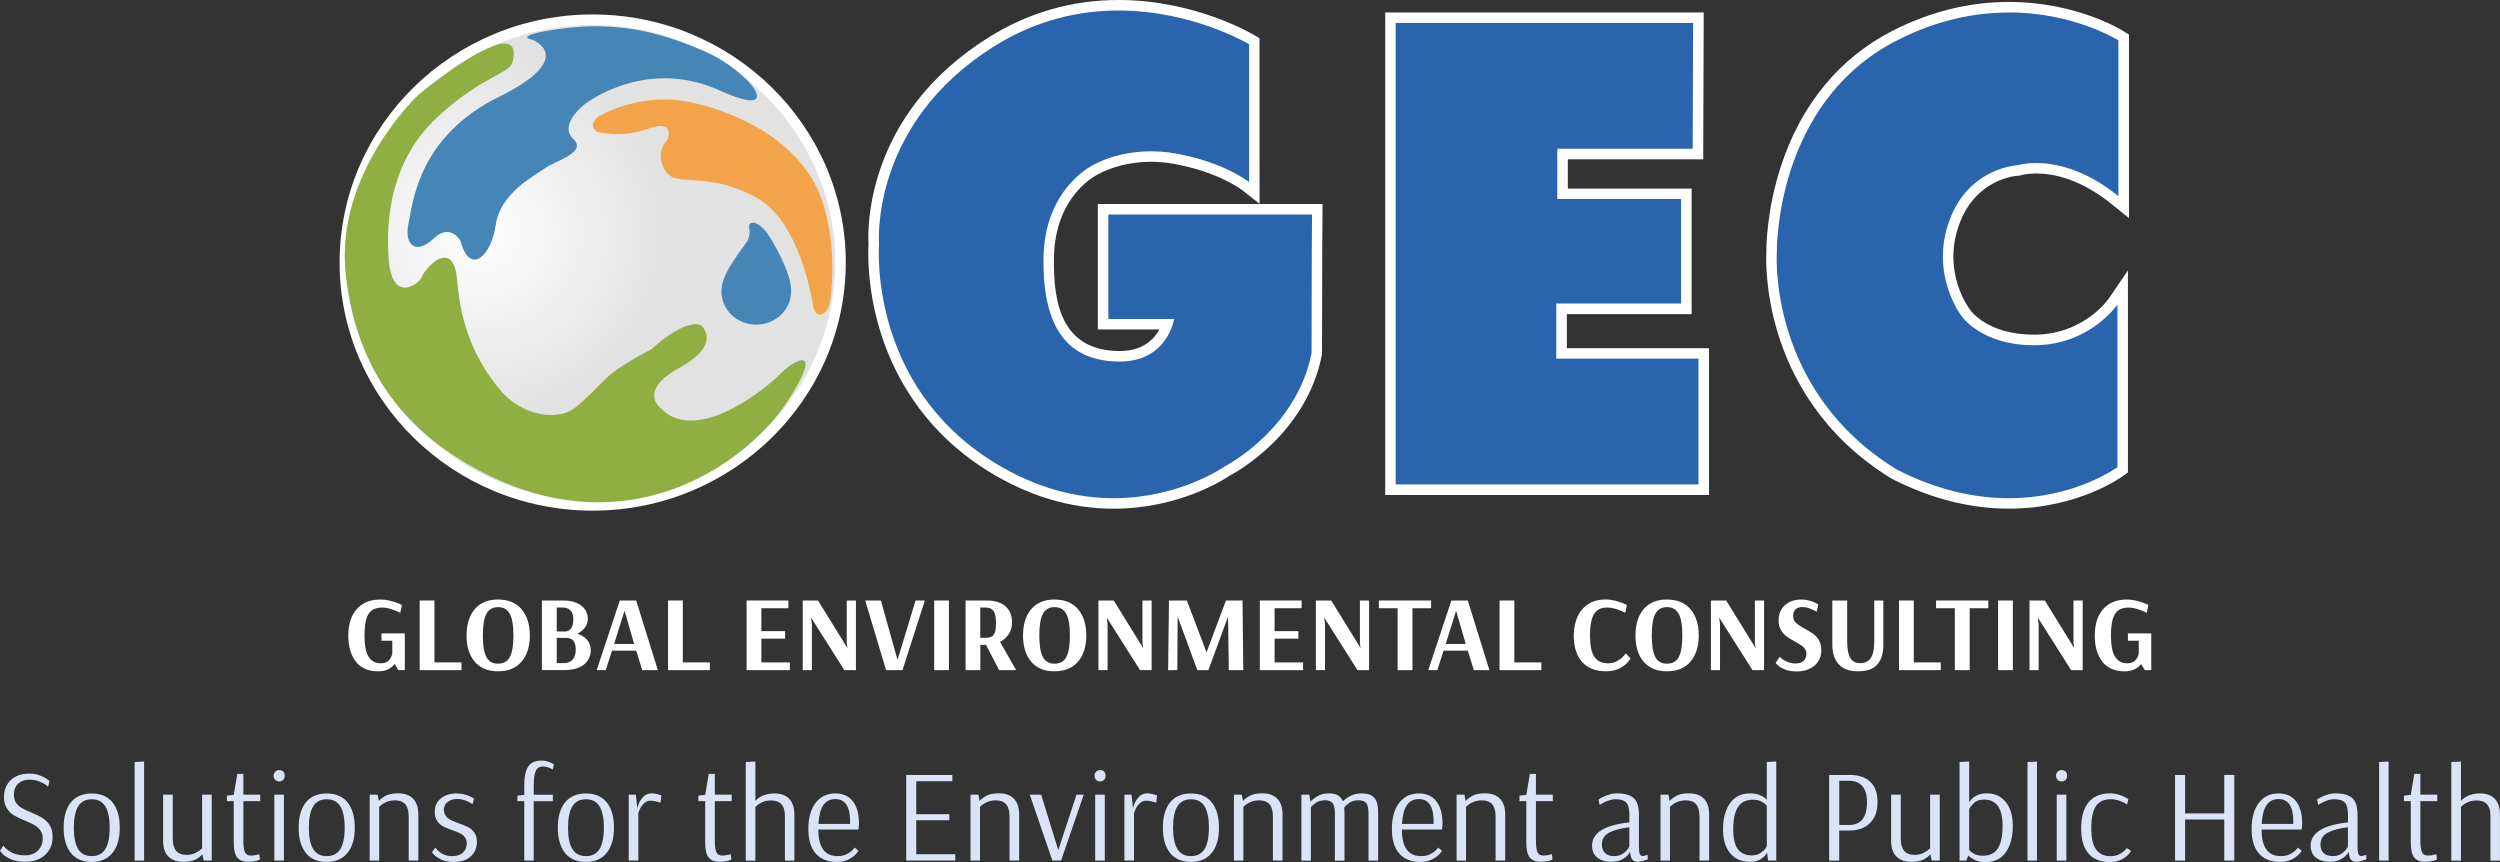 <?xml version="1.0" encoding="UTF-8"?><svg id="a" xmlns="http://www.w3.org/2000/svg" xmlns:xlink="http://www.w3.org/1999/xlink" viewBox="0 0 475.72 164.04"><rect x="0" y="0" width="475.72" height="164.04" fill="#333333" stroke="none"/><defs><style>.c{fill:url(#b);}.d{fill:#f3a349;}.e{fill:#fff;}.f{fill:#8faf43;}.g{fill:#dbe4f5;}.h,.i{fill:#4686b6;}.j{fill:#2964ac;}.j,.i{fill-rule:evenodd;}</style><radialGradient id="b" cx="93.4" cy="44.11" fx="93.4" fy="44.11" r="36.06" gradientTransform="translate(-4.05 .66) scale(1.02 .99)" gradientUnits="userSpaceOnUse"><stop offset="0" stop-color="#fff"/><stop offset=".82" stop-color="#e7e7e8"/><stop offset="1" stop-color="#e2e2e3"/></radialGradient></defs><g><g><ellipse class="c" cx="112.78" cy="49.96" rx="47.16" ry="46.21"/><path class="e" d="M112.78,4.75c25.49,0,46.16,20.24,46.16,45.21s-20.67,45.21-46.16,45.21-46.16-20.24-46.16-45.21S87.29,4.75,112.78,4.75m0-2c-26.56,0-48.16,21.18-48.16,47.21s21.6,47.21,48.16,47.21,48.16-21.18,48.16-47.21S139.34,2.75,112.78,2.75h0Z"/></g><g/><path class="h" d="M87.65,45.89s-1.89-3.6-5.14-.49c-3.25,3.11-5.65,1.31-4.8-2.78,.86-4.09,1.86-16.63,17.31-24.24,13.14-6.47,8.5-10.15,5.76-10.97-2.74-.82,7.01-2.41,12.22-2.41,7.34,0,13.05,1.36,20.89,4.68,8.76,3.71,16.13,13.45,3.11,7.55-13.02-5.9-23.47,1.15-24.85,1.97-1.37,.82-5.82,4.59-3.08,7.21,2.74,2.62-3.26,4.09-5.31,5.57-2.06,1.47-8.57,4.75-9.43,10.81-.85,6.06-4.97,9.66-6.68,3.11"/><path class="f" d="M79.66,18s-15.94,14.83-13.88,34.15c2.34,22.02,15.41,31.6,23.25,36.19,29.56,17.28,53.19-.28,60.77-11.9,7.02-10.76,1.8-8.44-1.46-5.16-3.26,3.27-16.11,13.27-22.62,6.39,0,0-4.46-3.28,3.6-7.7,8.06-4.42,4.29-7.87,4.12-8.03-.17-.16-2.74-1.56-9.6,4.59,0,0-3.09,1.44-7.2,4.34-1.63,1.15-4.8,4.99-7.54,6.96-2.74,1.96-9.42,1.8-14.05-3.77-4.62-5.57-7.37-12.12-8.05-20.64-.69-8.52-6.17-2.29-6.68-.82-.51,1.47-5.66,5.24-6.34-3.11-.68-8.36,.69-19,8.91-26.87,8.23-7.86,13.94-8.56,14.57-10.65,0,0,1.93-5.29-3.64-3.19-5.72,2.15-14.14,9.21-14.14,9.21"/><path class="d" d="M116.36,20.99s6.99-3.29,14.92-1.56c13.29,2.9,22.29,10.2,25.14,18.71,3.08,9.22,1.67,18.14,1.54,19.17-.34,2.68-3,4.01-3.34,.25,0,0-2.32-15.48-10.79-20.02-8.48-4.55-13.75-2.46-16.32-4.06-.92-.57-3.21-4.06-.51-6.88,0,0,1.67-4.05-3.73-2.09-5.4,1.97-9.77,.49-9.77,.49,0,0-2.73-2,2.87-4.01"/><path class="i" d="M146.61,45.31c1.96,3.31,3.93,7.16,3.93,10.12,0,3.5-2.97,6.35-6.64,6.35s-6.63-2.84-6.63-6.34c0-2.9,2.45-6.04,4.6-9.09,0,0,1.05-1.11,.7-2.89-.35-1.78,2.03-1.54,4.04,1.86"/><g><g><path class="j" d="M211.9,95.8c-8,0-15.85-2.36-23.33-7-23.58-14.63-22.4-40.56-22.29-42.27-.05-.76-.33-6.34,2.09-13.64,2.35-7.09,7.81-17.18,20.48-25.04,7.32-4.55,15.4-6.85,24-6.85,14.3,0,24.92,6.3,25.37,6.57l.48,.29v28.88l-1.62-1.3s-4.65-3.64-13.45-5.23c-1.52-.27-3.06-.41-4.58-.41-6.2,0-10.16,2.29-10.2,2.32l-.05,.03-.05,.02c-.36,.16-8.99,4.18-9.16,16.96-.17,12.57,4.02,18.51,13.2,18.69h.29c6.18,0,8.37-4.05,9.07-6.1h-12.22v-21.88h40.76v1.01c0,.11-.1,11.4-.1,26.41v.1l-.02,.1c-2.93,14.57-15.87,21.6-17.03,22.2-.86,.59-9.26,6.16-21.62,6.16Z"/><path class="e" d="M212.84,2c14.18,0,24.85,6.42,24.85,6.42v26.23s-4.69-3.77-13.9-5.43c-1.69-.3-3.28-.43-4.75-.43-6.54,0-10.71,2.45-10.71,2.45,0,0-9.57,4.23-9.76,17.86-.18,13.62,4.79,19.51,14.18,19.7,.1,0,.2,0,.31,0,9.11,0,10.37-8.1,10.37-8.1h-12.52v-19.88h38.75s-.09,11.23-.09,26.42c-2.95,14.64-16.57,21.54-16.57,21.54,0,0-8.5,6.02-21.1,6.02-6.67,0-14.49-1.69-22.81-6.85-24.02-14.91-21.82-41.42-21.82-41.42,0,0-1.93-22.92,22.09-37.83,8.11-5.03,16.25-6.7,23.47-6.7M212.84,0c-8.79,0-17.05,2.36-24.53,7-23.97,14.88-23.19,37.2-23.04,39.53-.07,1.13-.36,7.57,1.98,15.67,2.33,8.08,7.83,19.41,20.78,27.45,7.64,4.74,15.67,7.15,23.86,7.15,12.41,0,20.97-5.51,22.13-6.3,1.53-.81,14.52-8.05,17.5-22.86l.04-.2v-.2c0-15.01,.09-26.29,.09-26.4l.02-2.02h-42.77v23.88h11.71c-1,1.85-3.12,4.1-7.57,4.1-.09,0-.18,0-.27,0-11.04-.22-12.32-9.56-12.22-17.67,.16-12.08,8.23-15.9,8.58-16.06l.09-.04,.1-.06s3.84-2.18,9.7-2.18c1.46,0,2.94,.13,4.4,.4,8.51,1.53,12.96,4.99,13.01,5.03l3.24,2.56V7.29l-.96-.58C238.27,6.44,227.42,0,212.84,0h0Z"/></g><g><polygon class="j" points="264.58 93.19 264.58 3.37 323.18 3.37 323.1 29.31 297.33 29.31 297.33 36.88 320.89 36.88 320.89 58.76 297.15 58.76 297.15 67.26 324.21 67.26 324.21 93.19 264.58 93.19"/><path class="e" d="M322.18,4.37l-.08,23.93h-25.77v9.57h23.56v19.88h-23.75v10.49h27.06v23.93h-57.62V4.37h56.6m2.01-2h-60.6V94.19h61.62v-27.93h-27.06v-6.49h23.75v-23.88h-23.56v-5.57h25.77v-1.99l.08-23.93V2.37h0Z"/></g><g><path class="j" d="M382.26,95.78c-7.23,0-14.56-1.87-21.77-5.56-24.97-15.27-23.39-42.02-23.37-42.29,0-.2-.29-29.03,23.37-41.14,7.04-3.6,14.37-5.43,21.78-5.43,12.64,0,21.02,5.25,21.38,5.48l.46,.29V39.42l-1.63-1.32c-6.21-5.03-11.6-6.09-15.03-6.09-1.99,0-3.17,.37-3.18,.37l-.13,.04h-.14c-.35,.02-8.77,.5-12.17,10.02-3.44,9.64,2.18,17.02,2.24,17.09,.18,.26,3.67,5.14,12.9,5.14h.47c9.64-.18,14.61-7.23,14.66-7.3l1.82-2.65v34.65l-.4,.3c-.34,.25-8.37,6.1-21.25,6.1Z"/><path class="e" d="M382.27,2.37c12.49,0,20.84,5.32,20.84,5.32v29.64c-6.52-5.28-12.21-6.31-15.66-6.31-2.2,0-3.49,.42-3.49,.42,0,0-9.39,.37-13.07,10.68s2.39,18.04,2.39,18.04c0,0,3.74,5.53,13.69,5.53,.16,0,.32,0,.49,0,10.31-.18,15.46-7.73,15.46-7.73v30.93s-7.96,5.91-20.66,5.91c-6.12,0-13.35-1.37-21.32-5.45-24.67-15.09-22.83-41.33-22.83-41.33,0,0-.55-28.35,22.83-40.32,7.79-3.99,15.08-5.32,21.32-5.32m0-2V.37c-7.57,0-15.05,1.86-22.23,5.54-10.04,5.14-17.36,14.06-21.17,25.81-2.72,8.39-2.75,15.34-2.74,16.24-.05,.88-.32,7.38,2.25,15.65,2.49,8.04,8.26,19.32,21.53,27.44l.06,.04,.07,.03c7.35,3.76,14.83,5.67,22.23,5.67,13.21,0,21.5-6.04,21.85-6.3l.81-.6V51.47l-3.65,5.35c-.19,.27-4.76,6.7-13.85,6.86-.15,0-.3,0-.45,0-8.78,0-12-4.6-12.03-4.65l-.04-.06-.04-.06c-.21-.28-5.33-7.05-2.08-16.13,3.16-8.84,10.95-9.34,11.28-9.35h.27l.26-.1h0s1.07-.32,2.87-.32c3.27,0,8.42,1.02,14.4,5.86l3.26,2.64V6.59l-.93-.59c-.36-.23-8.99-5.63-21.91-5.63h0Z"/></g></g></g><g><path class="e" d="M67.77,125.95c-.99-1.2-1.49-2.87-1.49-5.01s.54-3.83,1.61-5.04c1.07-1.22,2.57-1.82,4.5-1.82,.63,0,1.24,.08,1.85,.23s1.14,.33,1.58,.51c.44,.18,.66,.28,.66,.3l-.31,1.49c-.1-.05-.32-.16-.68-.32-.36-.16-.8-.31-1.3-.46-.51-.15-.99-.22-1.44-.22-.84,0-1.51,.18-2,.54-.49,.36-.84,.93-1.06,1.7-.22,.77-.33,1.81-.33,3.12,0,1.85,.26,3.19,.79,4.01,.53,.83,1.29,1.24,2.28,1.24,.73,0,1.26-.2,1.59-.59s.54-.81,.63-1.24v-2.47h-2.06v-1.39h4.44v6.99h-1.22l-.71-1.16c-.31,.41-.73,.74-1.25,1-.52,.26-1.16,.39-1.91,.39-1.81,0-3.21-.6-4.2-1.79Z"/><path class="e" d="M79.86,127.52v-13.25h2.81v11.78h5.14v1.47h-7.95Z"/><path class="e" d="M90.34,125.92c-1.04-1.22-1.56-2.88-1.56-5s.52-3.79,1.56-5.01c1.04-1.22,2.52-1.83,4.43-1.83s3.42,.61,4.47,1.84c1.05,1.23,1.58,2.9,1.58,5s-.53,3.77-1.58,4.99c-1.05,1.22-2.54,1.83-4.47,1.83s-3.39-.61-4.43-1.82Zm6.68-.9c.46-.85,.68-2.22,.68-4.11s-.23-3.24-.69-4.1c-.46-.86-1.21-1.28-2.24-1.28s-1.76,.43-2.21,1.28c-.46,.86-.68,2.22-.68,4.1s.22,3.26,.67,4.11c.45,.85,1.19,1.27,2.22,1.27s1.8-.42,2.25-1.27Z"/><path class="e" d="M103.13,114.27h4.03c1.05,0,1.92,.16,2.62,.48,.7,.32,1.22,.74,1.56,1.26,.34,.52,.51,1.09,.51,1.7,0,.68-.19,1.26-.56,1.73-.37,.48-.85,.86-1.42,1.16,.77,.24,1.39,.63,1.85,1.16s.69,1.18,.69,1.94c0,1.15-.44,2.08-1.31,2.77s-2.16,1.04-3.84,1.04h-4.14v-13.25Zm4.48,5.89c.38,0,.72-.18,1.03-.54,.31-.36,.46-.94,.46-1.74s-.18-1.37-.55-1.73-.86-.55-1.47-.55h-1.14v4.56h1.67Zm-.41,6.03c.73,0,1.31-.21,1.73-.64,.42-.43,.63-1.08,.63-1.95,0-1.48-.6-2.22-1.81-2.22h-1.81v4.81h1.26Z"/><path class="e" d="M113.54,127.52l4.4-13.25h3.12l4.12,13.25h-2.97l-1.14-3.71h-4.61l-1.2,3.71h-1.71Zm3.32-4.99h3.81l-1.81-6.24h-.04l-1.96,6.24Z"/><path class="e" d="M127.12,127.52v-13.25h2.81v11.78h5.14v1.47h-7.95Z"/><path class="e" d="M142.07,127.52v-13.25h7.95v1.47h-5.14v4.36h4.52v1.43h-4.52v4.52h5.42v1.47h-8.23Z"/><path class="e" d="M152.75,127.52v-13.25h2.91l5.56,8.99h.04l-.14-.92v-8.07h1.75v13.25h-2.2l-6.3-9.94h-.04l.16,1.18v8.76h-1.75Z"/><path class="e" d="M168.61,127.52l-3.97-13.25h2.98l3.14,11.19h.06l3.4-11.19h1.77l-4.26,13.25h-3.12Z"/><path class="e" d="M177.76,127.52v-13.25h2.81v13.25h-2.81Z"/><path class="e" d="M183.73,114.27h4.08c1.49,0,2.66,.36,3.51,1.09,.84,.73,1.26,1.75,1.26,3.07,0,.86-.21,1.6-.63,2.23s-.97,1.12-1.65,1.48l3.06,5.38h-3.24l-2.49-4.81h-1.08v4.81h-2.81v-13.25Zm3.85,7.09c.5,0,.89-.08,1.17-.25,.28-.17,.48-.46,.6-.87,.12-.41,.18-.97,.18-1.69,0-1.06-.15-1.82-.46-2.27-.31-.45-.83-.68-1.56-.68h-.98v5.77h1.04Z"/><path class="e" d="M196.23,125.92c-1.04-1.22-1.56-2.88-1.56-5s.52-3.79,1.56-5.01c1.04-1.22,2.52-1.83,4.43-1.83s3.42,.61,4.47,1.84c1.05,1.23,1.58,2.9,1.58,5s-.53,3.77-1.58,4.99c-1.05,1.22-2.54,1.83-4.47,1.83s-3.39-.61-4.43-1.82Zm6.68-.9c.46-.85,.68-2.22,.68-4.11s-.23-3.24-.69-4.1c-.46-.86-1.21-1.28-2.24-1.28s-1.76,.43-2.21,1.28c-.46,.86-.68,2.22-.68,4.1s.22,3.26,.67,4.11c.45,.85,1.19,1.27,2.22,1.27s1.8-.42,2.25-1.27Z"/><path class="e" d="M209.02,127.52v-13.25h2.91l5.56,8.99h.04l-.14-.92v-8.07h1.75v13.25h-2.2l-6.3-9.94h-.04l.16,1.18v8.76h-1.75Z"/><path class="e" d="M222.28,127.52l.16-13.25h3.4l3.71,9.76h.08l3.65-9.76h3.16l.14,13.25h-2.75l-.14-10.03h-.06l-3.69,10.03h-2.1l-3.69-10.03h-.06l-.06,10.03h-1.75Z"/><path class="e" d="M239.73,127.52v-13.25h7.95v1.47h-5.14v4.36h4.52v1.43h-4.52v4.52h5.42v1.47h-8.23Z"/><path class="e" d="M250.4,127.52v-13.25h2.91l5.56,8.99h.04l-.14-.92v-8.07h1.75v13.25h-2.2l-6.3-9.94h-.04l.16,1.18v8.76h-1.75Z"/><path class="e" d="M265.95,127.52v-11.78h-3.57v-1.47h9.94v1.47h-3.55v11.78h-2.83Z"/><path class="e" d="M271.78,127.52l4.4-13.25h3.12l4.12,13.25h-2.97l-1.14-3.71h-4.61l-1.2,3.71h-1.71Zm3.32-4.99h3.81l-1.81-6.24h-.04l-1.96,6.24Z"/><path class="e" d="M285.35,127.52v-13.25h2.81v11.78h5.14v1.47h-7.95Z"/><path class="e" d="M301.04,125.94c-1.05-1.2-1.57-2.85-1.57-4.94,0-1.39,.24-2.6,.71-3.65s1.17-1.85,2.08-2.42c.91-.57,1.99-.86,3.24-.86,.62,0,1.24,.08,1.84,.23,.6,.16,1.13,.33,1.57,.51,.44,.18,.66,.28,.66,.3l-.29,1.49c-.1-.05-.33-.16-.69-.32-.37-.16-.8-.31-1.31-.46-.51-.15-.99-.22-1.44-.22-.76,0-1.38,.17-1.85,.51-.48,.34-.83,.9-1.07,1.67-.24,.77-.36,1.81-.36,3.12,0,1.92,.28,3.28,.84,4.1,.56,.81,1.42,1.22,2.59,1.22,.65,0,1.23-.14,1.72-.42,.5-.28,.9-.58,1.2-.92,.31-.33,.46-.52,.46-.56l.9,.98c0,.07-.18,.31-.54,.73-.36,.42-.89,.81-1.58,1.17-.69,.36-1.54,.54-2.55,.54-2,0-3.52-.6-4.56-1.8Z"/><path class="e" d="M312.77,125.92c-1.04-1.22-1.56-2.88-1.56-5s.52-3.79,1.56-5.01c1.04-1.22,2.52-1.83,4.43-1.83s3.42,.61,4.47,1.84c1.05,1.23,1.58,2.9,1.58,5s-.53,3.77-1.58,4.99c-1.05,1.22-2.54,1.83-4.47,1.83s-3.39-.61-4.43-1.82Zm6.68-.9c.46-.85,.68-2.22,.68-4.11s-.23-3.24-.69-4.1c-.46-.86-1.21-1.28-2.24-1.28s-1.76,.43-2.21,1.28c-.46,.86-.68,2.22-.68,4.1s.22,3.26,.67,4.11c.45,.85,1.19,1.27,2.22,1.27s1.8-.42,2.25-1.27Z"/><path class="e" d="M325.56,127.52v-13.25h2.91l5.56,8.99h.04l-.14-.92v-8.07h1.75v13.25h-2.2l-6.3-9.94h-.04l.16,1.18v8.76h-1.75Z"/><path class="e" d="M339.66,127.39c-.6-.24-1.04-.49-1.33-.76-.29-.27-.44-.43-.44-.49l.77-1.18s.13,.15,.4,.38c.27,.22,.63,.43,1.08,.62s.98,.29,1.58,.29c.64,0,1.13-.17,1.49-.51,.35-.34,.53-.79,.53-1.35,0-.35-.1-.66-.29-.93-.19-.26-.43-.49-.7-.67-.28-.18-.67-.42-1.17-.7-.65-.34-1.19-.67-1.61-.98-.42-.31-.78-.72-1.08-1.22-.3-.5-.45-1.12-.45-1.85,0-.8,.18-1.5,.55-2.1,.37-.6,.88-1.06,1.53-1.38s1.39-.48,2.22-.48c.54,0,1.06,.07,1.54,.2s.89,.29,1.22,.46c.33,.17,.5,.26,.5,.28l-.33,1.39c-.07-.04-.23-.13-.5-.28-.26-.14-.6-.28-1.01-.42-.41-.14-.82-.2-1.24-.2-.52,0-.93,.15-1.24,.44-.31,.29-.47,.7-.47,1.21,0,.57,.18,1.03,.55,1.37,.37,.34,.93,.71,1.69,1.12,.68,.37,1.22,.7,1.63,1,.41,.3,.76,.7,1.05,1.21,.29,.51,.44,1.14,.44,1.91,0,.83-.21,1.54-.62,2.14-.41,.6-.98,1.06-1.68,1.38-.71,.32-1.49,.48-2.36,.48s-1.64-.12-2.24-.36Z"/><path class="e" d="M349.9,126.42c-.82-.88-1.23-2.12-1.23-3.71v-8.44h2.83v7.8c0,1.47,.2,2.52,.6,3.16,.4,.64,1.03,.96,1.88,.96,.91,0,1.58-.33,2.02-1,.43-.67,.65-1.7,.65-3.12v-7.8h1.73v8.44c0,1.6-.38,2.84-1.14,3.72-.76,.88-2,1.31-3.71,1.31-1.6,0-2.82-.44-3.64-1.32Z"/><path class="e" d="M361.36,127.52v-13.25h2.81v11.78h5.14v1.47h-7.95Z"/><path class="e" d="M371.98,127.52v-11.78h-3.57v-1.47h9.94v1.47h-3.55v11.78h-2.83Z"/><path class="e" d="M380.21,127.52v-13.25h2.81v13.25h-2.81Z"/><path class="e" d="M386.19,127.52v-13.25h2.91l5.56,8.99h.04l-.14-.92v-8.07h1.75v13.25h-2.2l-6.3-9.94h-.04l.16,1.18v8.76h-1.75Z"/><path class="e" d="M400.1,125.95c-.99-1.2-1.49-2.87-1.49-5.01s.54-3.83,1.61-5.04c1.07-1.22,2.57-1.82,4.5-1.82,.63,0,1.24,.08,1.85,.23s1.14,.33,1.58,.51c.44,.18,.66,.28,.66,.3l-.31,1.49c-.1-.05-.32-.16-.68-.32-.36-.16-.8-.31-1.3-.46-.51-.15-.99-.22-1.44-.22-.84,0-1.51,.18-2,.54-.49,.36-.84,.93-1.06,1.7-.22,.77-.33,1.81-.33,3.12,0,1.85,.26,3.19,.79,4.01,.53,.83,1.29,1.24,2.28,1.24,.73,0,1.26-.2,1.59-.59s.54-.81,.63-1.24v-2.47h-2.06v-1.39h4.44v6.99h-1.22l-.71-1.16c-.31,.41-.73,.74-1.25,1-.52,.26-1.16,.39-1.91,.39-1.81,0-3.21-.6-4.2-1.79Z"/></g><g><path class="g" d="M2.11,163.53c-.72-.32-1.25-.66-1.59-1.02-.34-.36-.51-.57-.51-.64l.63-.98c0,.05,.16,.24,.48,.56s.78,.63,1.39,.9,1.36,.41,2.24,.41c1.05,0,1.88-.3,2.48-.92,.6-.61,.9-1.37,.9-2.27,0-.62-.15-1.14-.45-1.56-.3-.42-.67-.75-1.12-1-.44-.25-1.04-.54-1.79-.85-.87-.35-1.57-.68-2.11-1-.54-.32-.99-.76-1.35-1.32-.37-.56-.55-1.27-.55-2.14,0-1.37,.43-2.46,1.3-3.27,.87-.81,2.03-1.22,3.49-1.22,.72,0,1.37,.1,1.94,.31,.58,.21,1.04,.44,1.39,.68,.35,.24,.53,.38,.53,.41l-.25,1.1s-.17-.17-.5-.4c-.33-.23-.76-.45-1.28-.65-.52-.2-1.09-.3-1.73-.3-.94,0-1.67,.26-2.21,.78-.54,.52-.8,1.22-.8,2.11,0,.62,.15,1.13,.44,1.54,.29,.41,.66,.74,1.1,.99,.44,.25,1.03,.53,1.77,.83,.89,.37,1.6,.71,2.13,1.04s.99,.78,1.37,1.37c.38,.59,.56,1.34,.56,2.26s-.21,1.73-.64,2.44c-.43,.71-1.03,1.27-1.82,1.67-.79,.4-1.7,.6-2.73,.6s-1.99-.16-2.71-.48Z"/><path class="g" d="M13.48,162.31c-.91-1.14-1.37-2.74-1.37-4.81s.46-3.68,1.37-4.81,2.24-1.7,3.97-1.7,3.06,.57,3.97,1.7c.91,1.14,1.37,2.74,1.37,4.81s-.46,3.66-1.39,4.8c-.93,1.15-2.24,1.72-3.95,1.72s-3.06-.57-3.97-1.7Zm6.56-.74c.55-.89,.83-2.25,.83-4.07s-.28-3.16-.83-4.06c-.55-.9-1.41-1.35-2.58-1.35s-2.03,.45-2.58,1.34c-.55,.89-.83,2.25-.83,4.07s.28,3.18,.83,4.07c.55,.89,1.41,1.34,2.58,1.34s2.03-.45,2.58-1.34Z"/><path class="g" d="M25.62,163.76v-18.75l1.8-.1v18.85h-1.8Z"/><path class="g" d="M32.04,162.99c-.67-.68-1-1.68-1-3.02v-8.75h1.83v8.37c0,2.06,.87,3.08,2.61,3.08,.6,0,1.12-.1,1.55-.29,.43-.19,.78-.4,1.04-.61,.26-.22,.39-.34,.39-.38v-10.18h1.83v12.54h-1.53l-.25-1.2c-.22,.3-.62,.62-1.2,.95-.59,.33-1.4,.5-2.43,.5-1.22,0-2.17-.34-2.83-1.02Z"/><path class="g" d="M45.13,163.17c-.43-.56-.65-1.48-.65-2.77v-7.95h-1.3v-1.05l1.3-.15,.68-3.99h1.15v3.96h3.21v1.23h-3.21v7.5c0,1.09,.1,1.83,.31,2.24,.21,.41,.57,.61,1.09,.61,.42,0,.79-.04,1.13-.13,.33-.08,.5-.13,.5-.15l.13,1s-.14,.09-.31,.16c-.17,.08-.43,.15-.78,.21-.34,.07-.76,.1-1.24,.1-.9,0-1.57-.28-2.01-.84Z"/><path class="g" d="M52.4,148.42c-.22-.22-.33-.48-.33-.8s.11-.58,.33-.8c.18-.18,.43-.28,.73-.28,.32,0,.57,.08,.75,.25,.2,.22,.3,.49,.3,.83,0,.3-.1,.57-.3,.8-.23,.18-.48,.28-.75,.28-.3,0-.54-.09-.73-.28Zm-.2,15.34v-12.54h1.83v12.54h-1.83Z"/><path class="g" d="M58.2,162.31c-.91-1.14-1.37-2.74-1.37-4.81s.46-3.68,1.37-4.81c.91-1.14,2.24-1.7,3.97-1.7s3.06,.57,3.97,1.7c.91,1.14,1.37,2.74,1.37,4.81s-.46,3.66-1.39,4.8c-.93,1.15-2.24,1.72-3.95,1.72s-3.06-.57-3.97-1.7Zm6.56-.74c.55-.89,.83-2.25,.83-4.07s-.28-3.16-.83-4.06c-.55-.9-1.41-1.35-2.58-1.35s-2.03,.45-2.58,1.34c-.55,.89-.83,2.25-.83,4.07s.28,3.18,.83,4.07c.55,.89,1.41,1.34,2.58,1.34s2.03-.45,2.58-1.34Z"/><path class="g" d="M70.35,151.22h1.5l.23,1.2c.27-.32,.68-.64,1.25-.97,.57-.33,1.39-.49,2.46-.49,1.2,0,2.14,.34,2.81,1.02s1,1.68,1,3.02v8.75h-1.83v-8.37c0-1.07-.22-1.85-.65-2.34-.44-.49-1.08-.74-1.93-.74-.6,0-1.13,.09-1.58,.28-.45,.18-.81,.38-1.07,.6-.26,.22-.39,.34-.39,.38v10.2h-1.8v-12.54Z"/><path class="g" d="M84.05,163.6c-.61-.28-1.07-.57-1.38-.89s-.46-.5-.46-.55l.63-.88s.13,.19,.4,.48c.27,.28,.63,.55,1.1,.79,.47,.24,1.02,.36,1.65,.36,.94,0,1.64-.23,2.12-.7s.71-1.04,.71-1.7c0-.48-.12-.89-.36-1.2-.24-.32-.54-.56-.9-.74s-.86-.37-1.49-.59c-.74-.27-1.32-.51-1.76-.74-.44-.23-.81-.56-1.12-1.02s-.46-1.04-.46-1.76c0-1.07,.39-1.92,1.17-2.54s1.78-.94,3-.94c.54,0,1.05,.07,1.54,.21,.49,.14,.89,.29,1.19,.45,.3,.16,.49,.26,.58,.31l-.3,1.08c-.07-.05-.23-.15-.5-.31-.27-.16-.61-.31-1.04-.46s-.87-.23-1.32-.23c-.77,0-1.39,.19-1.87,.58-.48,.38-.71,.87-.71,1.45,0,.48,.13,.89,.38,1.22,.25,.33,.56,.58,.94,.76,.38,.18,.88,.39,1.52,.63,.74,.25,1.33,.5,1.79,.74,.46,.24,.85,.59,1.17,1.04,.32,.45,.48,1.04,.48,1.76,0,1.09-.38,1.99-1.13,2.72-.75,.73-1.86,1.09-3.31,1.09-.89,0-1.63-.14-2.24-.41Z"/><path class="g" d="M99.76,152.45h-1.3v-1.05l1.3-.15v-1.81c0-1.62,.25-2.81,.75-3.57,.5-.76,1.35-1.14,2.53-1.14,.4,0,.78,.05,1.13,.16,.35,.11,.63,.22,.85,.34,.22,.12,.35,.19,.4,.23l-.25,.98s-.16-.1-.33-.19-.38-.18-.65-.26c-.27-.08-.54-.13-.83-.13-.45,0-.8,.11-1.05,.33-.25,.22-.44,.6-.56,1.15-.13,.55-.19,1.32-.19,2.31v1.58h3.64v1.23h-3.64v11.31h-1.8v-11.31Z"/><path class="g" d="M107.52,162.31c-.91-1.14-1.37-2.74-1.37-4.81s.46-3.68,1.37-4.81,2.24-1.7,3.97-1.7,3.06,.57,3.97,1.7c.91,1.14,1.37,2.74,1.37,4.81s-.46,3.66-1.39,4.8c-.93,1.15-2.24,1.72-3.95,1.72s-3.06-.57-3.97-1.7Zm6.56-.74c.55-.89,.83-2.25,.83-4.07s-.28-3.16-.83-4.06c-.55-.9-1.41-1.35-2.58-1.35s-2.03,.45-2.58,1.34c-.55,.89-.83,2.25-.83,4.07s.28,3.18,.83,4.07c.55,.89,1.41,1.34,2.58,1.34s2.03-.45,2.58-1.34Z"/><path class="g" d="M119.64,151.22h1.35l.28,2.58c0-.1,.1-.39,.29-.87,.19-.48,.49-.92,.89-1.34,.4-.42,.92-.63,1.55-.63,.32,0,.68,.05,1.08,.16,.4,.11,.66,.19,.78,.24l-.17,1.38c-.12-.05-.38-.13-.79-.23-.41-.1-.77-.15-1.09-.15-.49,0-.9,.16-1.24,.49-.34,.33-.6,.67-.77,1.04-.17,.37-.28,.64-.33,.83v9.03h-1.83v-12.54Z"/><path class="g" d="M134.84,163.17c-.43-.56-.65-1.48-.65-2.77v-7.95h-1.3v-1.05l1.3-.15,.68-3.99h1.15v3.96h3.21v1.23h-3.21v7.5c0,1.09,.1,1.83,.31,2.24,.21,.41,.57,.61,1.09,.61,.42,0,.79-.04,1.13-.13,.33-.08,.5-.13,.5-.15l.13,1s-.14,.09-.31,.16c-.17,.08-.43,.15-.78,.21-.34,.07-.76,.1-1.24,.1-.9,0-1.57-.28-2.01-.84Z"/><path class="g" d="M141.91,145.01l1.83-.1v7.45h.03c.42-.45,.94-.79,1.55-1.03,.62-.23,1.3-.35,2.03-.35,1.22,0,2.16,.34,2.82,1.02s.99,1.68,.99,3.02v8.75h-1.8v-8.52c0-1.96-.87-2.93-2.61-2.93-.6,0-1.13,.09-1.58,.28-.45,.18-.8,.38-1.05,.6-.25,.22-.38,.34-.38,.38v10.2h-1.83v-18.75Z"/><path class="g" d="M155.25,162.44c-.95-1.04-1.43-2.61-1.43-4.7s.46-3.76,1.38-4.96,2.17-1.8,3.76-1.8c1.44,0,2.55,.5,3.32,1.49,.78,.99,1.17,2.4,1.17,4.22,0,.32-.02,.58-.05,.78s-.06,.33-.08,.38h-7.6c0,3.38,1.22,5.06,3.66,5.06,.67,0,1.24-.12,1.72-.36s.85-.5,1.12-.78c.27-.28,.4-.44,.4-.49l.73,.6c0,.07-.16,.28-.48,.64s-.79,.7-1.4,1.02c-.62,.32-1.38,.48-2.28,.48-1.67,0-2.98-.52-3.94-1.57Zm6.49-5.65l.02-.48c0-2.84-.94-4.26-2.81-4.26-.99,0-1.75,.39-2.28,1.17-.54,.78-.84,1.97-.93,3.57h5.99Z"/><path class="g" d="M172.44,163.76v-16.3h8.78v1.2h-6.87v6.27h6.29v1.15h-6.29v6.47h7.42v1.2h-9.33Z"/><path class="g" d="M184.68,151.22h1.5l.23,1.2c.27-.32,.68-.64,1.25-.97,.57-.33,1.39-.49,2.46-.49,1.2,0,2.14,.34,2.81,1.02,.67,.68,1,1.68,1,3.02v8.75h-1.83v-8.37c0-1.07-.22-1.85-.65-2.34-.44-.49-1.08-.74-1.93-.74-.6,0-1.13,.09-1.58,.28-.45,.18-.81,.38-1.07,.6-.26,.22-.39,.34-.39,.38v10.2h-1.8v-12.54Z"/><path class="g" d="M200.25,163.76l-4.29-12.54h2.16l3.26,10.56,3.46-10.56h1.38l-4.31,12.54h-1.65Z"/><path class="g" d="M208.6,148.42c-.22-.22-.33-.48-.33-.8s.11-.58,.33-.8c.18-.18,.43-.28,.73-.28,.32,0,.57,.08,.75,.25,.2,.22,.3,.49,.3,.83,0,.3-.1,.57-.3,.8-.23,.18-.48,.28-.75,.28-.3,0-.54-.09-.73-.28Zm-.2,15.34v-12.54h1.83v12.54h-1.83Z"/><path class="g" d="M213.96,151.22h1.35l.28,2.58c0-.1,.1-.39,.29-.87,.19-.48,.49-.92,.89-1.34,.4-.42,.92-.63,1.55-.63,.32,0,.68,.05,1.08,.16,.4,.11,.66,.19,.78,.24l-.17,1.38c-.12-.05-.38-.13-.79-.23-.41-.1-.77-.15-1.09-.15-.49,0-.9,.16-1.24,.49-.34,.33-.6,.67-.77,1.04-.17,.37-.28,.64-.33,.83v9.03h-1.83v-12.54Z"/><path class="g" d="M222.65,162.31c-.91-1.14-1.37-2.74-1.37-4.81s.46-3.68,1.37-4.81,2.24-1.7,3.97-1.7,3.06,.57,3.97,1.7c.91,1.14,1.37,2.74,1.37,4.81s-.46,3.66-1.39,4.8c-.93,1.15-2.24,1.72-3.95,1.72s-3.06-.57-3.97-1.7Zm6.56-.74c.55-.89,.83-2.25,.83-4.07s-.28-3.16-.83-4.06c-.55-.9-1.41-1.35-2.58-1.35s-2.03,.45-2.58,1.34c-.55,.89-.83,2.25-.83,4.07s.28,3.18,.83,4.07c.55,.89,1.41,1.34,2.58,1.34s2.03-.45,2.58-1.34Z"/><path class="g" d="M234.8,151.22h1.5l.23,1.2c.27-.32,.68-.64,1.25-.97,.57-.33,1.39-.49,2.46-.49,1.2,0,2.14,.34,2.81,1.02s1,1.68,1,3.02v8.75h-1.83v-8.37c0-1.07-.22-1.85-.65-2.34-.44-.49-1.08-.74-1.93-.74-.6,0-1.13,.09-1.58,.28-.45,.18-.81,.38-1.07,.6-.26,.22-.39,.34-.39,.38v10.2h-1.8v-12.54Z"/><path class="g" d="M247.64,151.22h1.5l.23,1.33c.28-.33,.72-.68,1.3-1.04,.58-.36,1.33-.54,2.23-.54,.69,0,1.24,.12,1.67,.36,.43,.24,.75,.63,.97,1.17,.27-.32,.71-.65,1.33-1s1.4-.53,2.33-.53c1.05,0,1.82,.28,2.31,.83,.48,.55,.73,1.47,.73,2.76v9.2h-1.83v-9c0-.97-.15-1.63-.45-1.97-.3-.34-.78-.51-1.43-.51-.69,0-1.26,.15-1.72,.46-.46,.31-.8,.61-1.02,.92,.03,.37,.05,.66,.05,.88v9.23h-1.83v-9c0-.95-.15-1.6-.44-1.96s-.76-.53-1.39-.53c-.7,0-1.29,.16-1.77,.48-.48,.32-.8,.61-.97,.88v10.13h-1.8v-12.54Z"/><path class="g" d="M266.29,162.44c-.95-1.04-1.43-2.61-1.43-4.7s.46-3.76,1.38-4.96,2.17-1.8,3.76-1.8c1.44,0,2.55,.5,3.32,1.49,.78,.99,1.17,2.4,1.17,4.22,0,.32-.02,.58-.05,.78s-.06,.33-.08,.38h-7.6c0,3.38,1.22,5.06,3.66,5.06,.67,0,1.24-.12,1.72-.36s.85-.5,1.12-.78c.27-.28,.4-.44,.4-.49l.73,.6c0,.07-.16,.28-.48,.64s-.79,.7-1.4,1.02c-.62,.32-1.38,.48-2.28,.48-1.67,0-2.98-.52-3.94-1.57Zm6.49-5.65l.02-.48c0-2.84-.94-4.26-2.81-4.26-.99,0-1.75,.39-2.28,1.17-.54,.78-.84,1.97-.93,3.57h5.99Z"/><path class="g" d="M277.17,151.22h1.5l.23,1.2c.27-.32,.68-.64,1.25-.97,.57-.33,1.39-.49,2.46-.49,1.2,0,2.14,.34,2.81,1.02s1,1.68,1,3.02v8.75h-1.83v-8.37c0-1.07-.22-1.85-.65-2.34-.44-.49-1.08-.74-1.93-.74-.6,0-1.13,.09-1.58,.28-.45,.18-.81,.38-1.07,.6-.26,.22-.39,.34-.39,.38v10.2h-1.8v-12.54Z"/><path class="g" d="M291.09,163.17c-.43-.56-.65-1.48-.65-2.77v-7.95h-1.3v-1.05l1.3-.15,.68-3.99h1.15v3.96h3.21v1.23h-3.21v7.5c0,1.09,.1,1.83,.31,2.24,.21,.41,.57,.61,1.09,.61,.42,0,.79-.04,1.13-.13,.33-.08,.5-.13,.5-.15l.13,1s-.14,.09-.31,.16c-.17,.08-.43,.15-.78,.21-.34,.07-.76,.1-1.24,.1-.9,0-1.57-.28-2.01-.84Z"/><path class="g" d="M303.95,163.2c-.67-.54-1-1.3-1-2.27,0-2.46,2.37-3.94,7.1-4.44v-1.33c0-1.19-.19-2-.58-2.43-.38-.43-1.06-.65-2.03-.65-.43,0-.88,.08-1.33,.24s-.83,.33-1.14,.5-.51,.29-.59,.34l-.2-1.03c.08-.07,.3-.19,.64-.38,.34-.18,.78-.36,1.3-.53,.53-.17,1.06-.25,1.59-.25,1.44,0,2.49,.3,3.16,.9s1,1.66,1,3.18v6.14c0,.67,.06,1.12,.19,1.35s.28,.35,.46,.35c.15,0,.33-.03,.55-.09,.22-.06,.36-.1,.43-.14l.07,.85c-.13,.05-.42,.14-.85,.28-.43,.13-.8,.2-1.1,.2-.44,0-.77-.14-1-.41-.23-.28-.38-.76-.43-1.47h-.03c0,.07-.13,.26-.4,.58s-.66,.61-1.19,.89c-.53,.28-1.18,.41-1.97,.41-1.1,0-1.99-.27-2.66-.81Zm4.76-.69c.43-.27,.76-.56,.99-.88,.23-.32,.34-.5,.34-.55v-3.66c-1.52,.17-2.77,.49-3.75,.98-.98,.49-1.47,1.25-1.47,2.31,0,.72,.21,1.27,.63,1.64,.42,.38,.99,.56,1.7,.56,.6,0,1.12-.13,1.55-.4Z"/><path class="g" d="M315.98,151.22h1.5l.23,1.2c.27-.32,.68-.64,1.25-.97,.57-.33,1.39-.49,2.46-.49,1.2,0,2.14,.34,2.81,1.02s1,1.68,1,3.02v8.75h-1.83v-8.37c0-1.07-.22-1.85-.65-2.34-.44-.49-1.08-.74-1.93-.74-.6,0-1.13,.09-1.58,.28-.45,.18-.81,.38-1.07,.6-.26,.22-.39,.34-.39,.38v10.2h-1.8v-12.54Z"/><path class="g" d="M329.25,162.38c-.92-1.09-1.38-2.6-1.38-4.54,0-2.09,.45-3.76,1.34-5,.89-1.25,2.15-1.87,3.77-1.87,.69,0,1.26,.09,1.73,.26s.83,.37,1.08,.58c.25,.21,.38,.33,.38,.36h.03v-7.17l1.8-.1v18.85h-1.55l-.2-1.48c-.18,.37-.54,.75-1.08,1.14-.54,.39-1.29,.59-2.26,.59-1.52,0-2.74-.54-3.66-1.63Zm5.62,.01c.43-.26,.77-.54,.99-.84,.23-.3,.34-.48,.34-.53v-7.7s-.11-.15-.34-.35c-.23-.2-.54-.38-.93-.55-.39-.17-.86-.25-1.39-.25-1.29,0-2.23,.47-2.83,1.42-.6,.94-.9,2.34-.9,4.2,0,1.76,.3,3.03,.89,3.81s1.47,1.18,2.62,1.18c.6,0,1.12-.13,1.55-.39Z"/><path class="g" d="M348.07,147.46h3.91c1.67,0,2.97,.44,3.9,1.3,.93,.87,1.39,2.16,1.39,3.86,0,1.27-.25,2.31-.75,3.12s-1.15,1.4-1.94,1.76c-.79,.36-1.64,.54-2.54,.54h-2.06v5.72h-1.91v-16.3Zm3.69,9.53c2.34,0,3.51-1.43,3.51-4.29,0-1.4-.3-2.44-.9-3.12-.6-.68-1.46-1.02-2.58-1.02h-1.8v8.42h1.78Z"/><path class="g" d="M360.86,162.99c-.67-.68-1-1.68-1-3.02v-8.75h1.83v8.37c0,2.06,.87,3.08,2.61,3.08,.6,0,1.12-.1,1.55-.29,.43-.19,.78-.4,1.04-.61,.26-.22,.39-.34,.39-.38v-10.18h1.83v12.54h-1.53l-.25-1.2c-.22,.3-.62,.62-1.2,.95-.59,.33-1.4,.5-2.43,.5-1.22,0-2.17-.34-2.83-1.02Z"/><path class="g" d="M375.73,163.62c-.54-.28-.94-.56-1.2-.84l-.35,.98h-1.3v-18.75l1.83-.1v7.75h.03c0-.05,.12-.22,.36-.51,.24-.29,.61-.56,1.1-.81,.49-.25,1.12-.38,1.87-.38,1.49,0,2.68,.55,3.59,1.64,.9,1.09,1.35,2.61,1.35,4.55,0,2.11-.44,3.78-1.33,5.03-.89,1.25-2.17,1.87-3.84,1.87-.87,0-1.57-.14-2.11-.41Zm4.45-2.21c.59-.94,.89-2.35,.89-4.22,0-1.74-.3-3.01-.9-3.82-.6-.81-1.48-1.22-2.63-1.22-.84,0-1.48,.22-1.93,.65-.45,.44-.75,.82-.9,1.15v7.75c.12,.22,.4,.46,.85,.73,.45,.27,1.05,.4,1.8,.4,1.29,0,2.23-.47,2.82-1.42Z"/><path class="g" d="M385.81,163.76v-18.75l1.8-.1v18.85h-1.8Z"/><path class="g" d="M391.57,148.42c-.22-.22-.33-.48-.33-.8s.11-.58,.33-.8c.18-.18,.43-.28,.73-.28,.32,0,.57,.08,.75,.25,.2,.22,.3,.49,.3,.83,0,.3-.1,.57-.3,.8-.23,.18-.48,.28-.75,.28-.3,0-.54-.09-.73-.28Zm-.2,15.34v-12.54h1.83v12.54h-1.83Z"/><path class="g" d="M397.42,162.41c-.94-1.07-1.4-2.67-1.4-4.79s.46-3.78,1.39-4.93c.93-1.15,2.29-1.72,4.07-1.72,.58,0,1.14,.08,1.66,.24,.52,.16,.96,.33,1.32,.53,.36,.19,.54,.3,.54,.31l-.23,1.03c-.07-.05-.25-.15-.54-.31-.29-.16-.67-.31-1.13-.46-.46-.15-.93-.23-1.42-.23-1.29,0-2.23,.43-2.83,1.28-.6,.85-.9,2.27-.9,4.24s.32,3.27,.95,4.09c.63,.82,1.53,1.23,2.68,1.23,.65,0,1.21-.12,1.67-.35,.46-.23,.81-.48,1.07-.74,.25-.26,.38-.41,.38-.46l.8,.53c0,.07-.15,.28-.45,.64-.3,.36-.75,.7-1.35,1.02-.6,.32-1.35,.48-2.26,.48-1.74,0-3.08-.53-4.01-1.6Z"/><path class="g" d="M413.89,163.76v-16.3h1.91v7.32h7.45v-7.32h1.91v16.3h-1.91v-7.82h-7.45v7.82h-1.91Z"/><path class="g" d="M429.88,162.44c-.95-1.04-1.43-2.61-1.43-4.7s.46-3.76,1.38-4.96,2.17-1.8,3.76-1.8c1.44,0,2.55,.5,3.32,1.49,.78,.99,1.17,2.4,1.17,4.22,0,.32-.02,.58-.05,.78s-.06,.33-.08,.38h-7.6c0,3.38,1.22,5.06,3.66,5.06,.67,0,1.24-.12,1.72-.36s.85-.5,1.12-.78c.27-.28,.4-.44,.4-.49l.73,.6c0,.07-.16,.28-.48,.64s-.79,.7-1.4,1.02c-.62,.32-1.38,.48-2.28,.48-1.67,0-2.98-.52-3.94-1.57Zm6.49-5.65l.02-.48c0-2.84-.94-4.26-2.81-4.26-.99,0-1.75,.39-2.28,1.17-.54,.78-.84,1.97-.93,3.57h5.99Z"/><path class="g" d="M440.69,163.2c-.67-.54-1-1.3-1-2.27,0-2.46,2.37-3.94,7.1-4.44v-1.33c0-1.19-.19-2-.58-2.43-.38-.43-1.06-.65-2.03-.65-.43,0-.88,.08-1.33,.24-.45,.16-.83,.33-1.14,.5s-.51,.29-.59,.34l-.2-1.03c.08-.07,.3-.19,.64-.38,.34-.18,.78-.36,1.3-.53,.53-.17,1.06-.25,1.59-.25,1.44,0,2.49,.3,3.16,.9s1,1.66,1,3.18v6.14c0,.67,.06,1.12,.19,1.35s.28,.35,.46,.35c.15,0,.33-.03,.55-.09,.22-.06,.36-.1,.43-.14l.07,.85c-.13,.05-.42,.14-.85,.28-.43,.13-.8,.2-1.1,.2-.44,0-.77-.14-1-.41-.23-.28-.38-.76-.43-1.47h-.03c0,.07-.13,.26-.4,.58s-.66,.61-1.19,.89c-.53,.28-1.18,.41-1.97,.41-1.1,0-1.99-.27-2.66-.81Zm4.76-.69c.43-.27,.76-.56,.99-.88,.23-.32,.34-.5,.34-.55v-3.66c-1.52,.17-2.77,.49-3.75,.98-.98,.49-1.47,1.25-1.47,2.31,0,.72,.21,1.27,.63,1.64,.42,.38,.99,.56,1.7,.56,.6,0,1.12-.13,1.55-.4Z"/><path class="g" d="M452.72,163.76v-18.75l1.8-.1v18.85h-1.8Z"/><path class="g" d="M459.39,163.17c-.43-.56-.65-1.48-.65-2.77v-7.95h-1.3v-1.05l1.3-.15,.68-3.99h1.15v3.96h3.21v1.23h-3.21v7.5c0,1.09,.1,1.83,.31,2.24,.21,.41,.57,.61,1.09,.61,.42,0,.79-.04,1.13-.13,.33-.08,.5-.13,.5-.15l.13,1s-.14,.09-.31,.16c-.17,.08-.43,.15-.78,.21-.34,.07-.76,.1-1.24,.1-.9,0-1.57-.28-2.01-.84Z"/><path class="g" d="M466.46,145.01l1.83-.1v7.45h.03c.42-.45,.94-.79,1.55-1.03,.62-.23,1.3-.35,2.03-.35,1.22,0,2.16,.34,2.82,1.02s.99,1.68,.99,3.02v8.75h-1.8v-8.52c0-1.96-.87-2.93-2.61-2.93-.6,0-1.13,.09-1.58,.28-.45,.18-.8,.38-1.05,.6-.25,.22-.38,.34-.38,.38v10.2h-1.83v-18.75Z"/></g></svg>